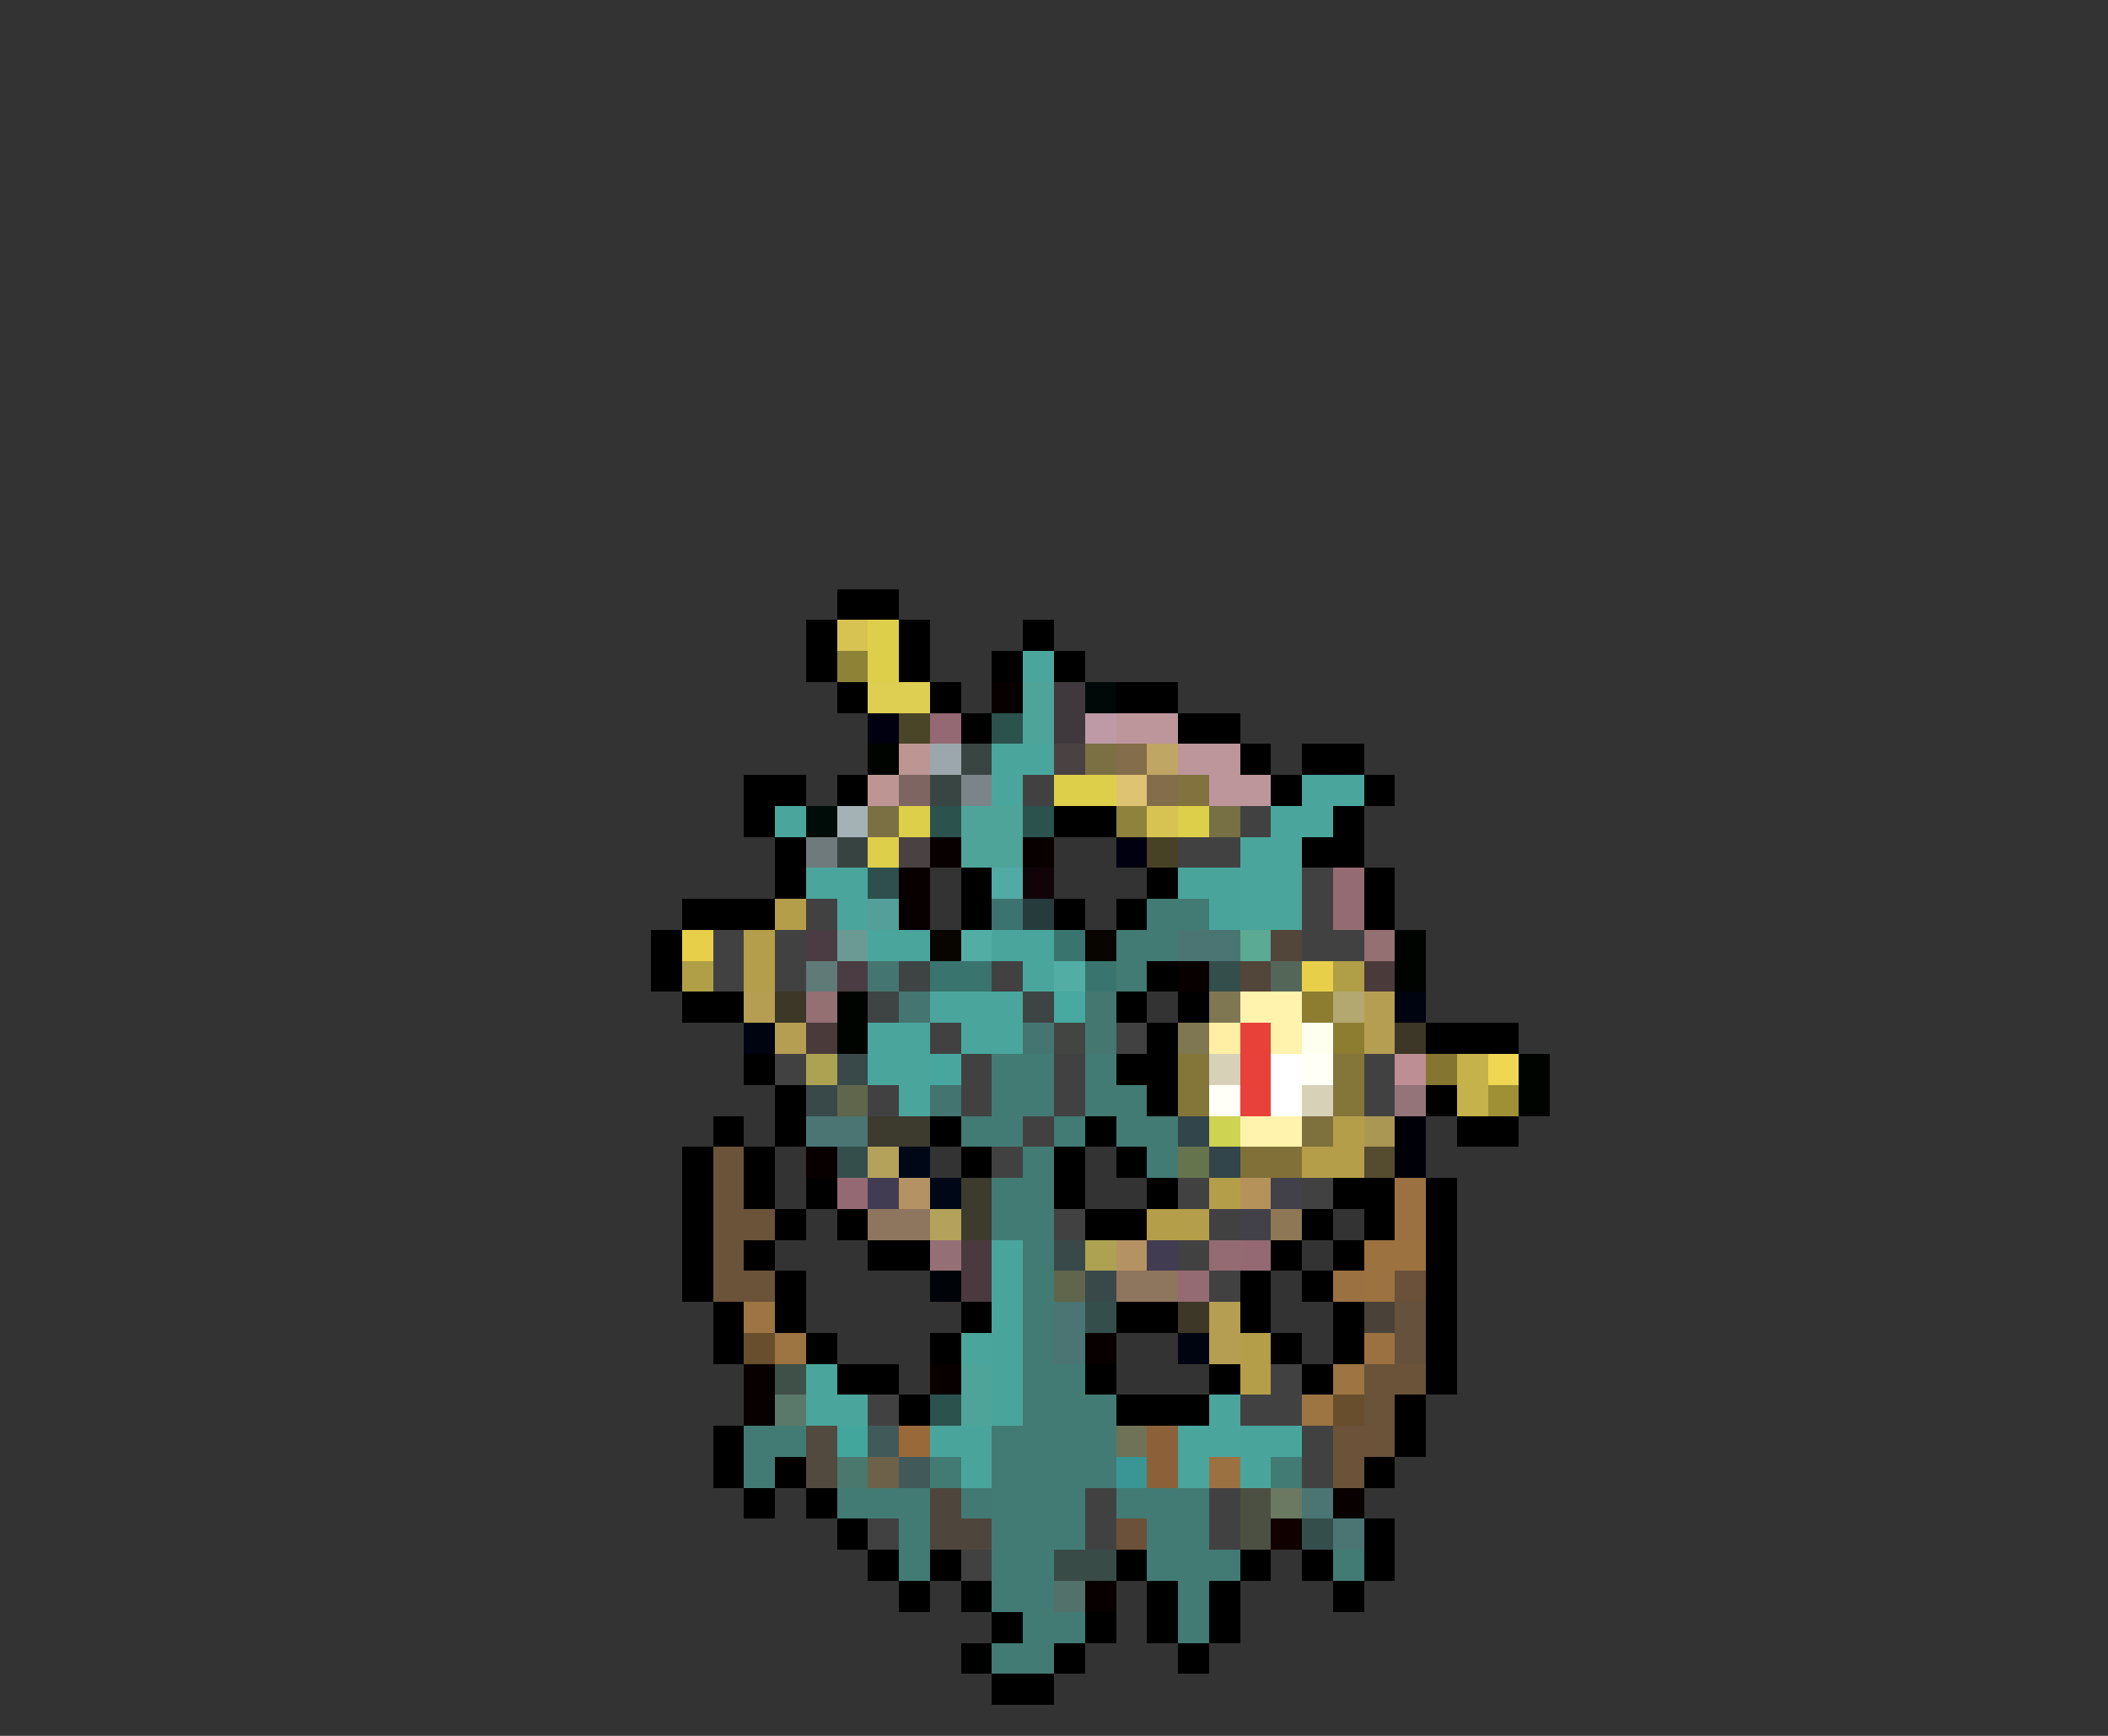 <svg xmlns="http://www.w3.org/2000/svg" viewBox="0 -0.5 68 56" shape-rendering="crispEdges">
<rect x="0" y="-0.5" width="68" height="56" fill="#333333" stroke="none"/>
<path stroke="#000000" d="M27 19h2M26 20h1M29 20h1M33 20h1M26 21h1M29 21h1M32 21h1M34 21h1M27 22h1M30 22h1M36 22h2M31 23h1M38 23h2M40 24h1M42 24h2M24 25h2M27 25h1M41 25h1M44 25h1M24 26h1M34 26h2M43 26h1M25 27h1M42 27h2M25 28h1M31 28h1M37 28h1M44 28h1M22 29h3M31 29h1M34 29h1M36 29h1M44 29h1M21 30h1M21 31h1M37 31h1M22 32h2M36 32h1M38 32h1M37 33h1M46 33h3M24 34h1M36 34h2M25 35h1M37 35h1M46 35h1M23 36h1M25 36h1M30 36h1M35 36h1M47 36h2M22 37h1M24 37h1M31 37h1M34 37h1M36 37h1M22 38h1M24 38h1M26 38h1M34 38h1M37 38h1M43 38h2M46 38h1M22 39h1M25 39h1M27 39h1M35 39h2M42 39h1M44 39h1M46 39h1M22 40h1M24 40h1M28 40h2M41 40h1M43 40h1M46 40h1M22 41h1M25 41h1M40 41h1M42 41h1M46 41h1M23 42h1M25 42h1M31 42h1M36 42h2M40 42h1M43 42h1M46 42h1M23 43h1M26 43h1M30 43h1M41 43h1M43 43h1M46 43h1M27 44h2M35 44h1M39 44h1M42 44h1M46 44h1M29 45h1M36 45h3M45 45h1M23 46h1M45 46h1M23 47h1M25 47h1M44 47h1M24 48h1M26 48h1M27 49h1M44 49h1M28 50h1M30 50h1M36 50h1M40 50h1M42 50h1M44 50h1M29 51h1M31 51h1M37 51h1M39 51h1M43 51h1M32 52h1M35 52h1M37 52h1M39 52h1M31 53h1M34 53h1M38 53h1M32 54h2" />
<path stroke="#d6c352" d="M27 20h1M37 26h1" />
<path stroke="#decf4a" d="M28 20h1M28 21h1M34 25h2M29 26h1M38 26h1M28 27h1" />
<path stroke="#8e8236" d="M27 21h1" />
<path stroke="#4aa69c" d="M33 21h1M32 24h2M32 25h1M42 25h2M25 26h1M41 26h2M40 27h2M26 28h2M27 29h1M28 30h2M32 30h2M33 31h1M30 32h3M28 33h2M31 33h2M28 34h2M29 35h1M31 43h1M26 44h1M26 45h2M39 45h1M38 46h2M38 47h1" />
<path stroke="#decf52" d="M28 22h2" />
<path stroke="#080000" d="M32 22h1M30 27h1M33 27h1M29 28h1M29 29h1M38 31h1M26 37h1M35 43h1M24 44h1M30 44h1M24 45h1M43 48h1M35 51h1" />
<path stroke="#4fa49a" d="M33 22h1M33 23h1M31 26h2M31 27h2M31 44h1M31 45h1" />
<path stroke="#3f383c" d="M34 22h1M34 23h1" />
<path stroke="#000808" d="M35 22h1" />
<path stroke="#000010" d="M28 23h1M36 27h1" />
<path stroke="#4a4526" d="M29 23h1" />
<path stroke="#946973" d="M30 23h1M27 38h1M40 40h1" />
<path stroke="#2b524d" d="M32 23h1M30 26h1M33 26h1M30 45h1" />
<path stroke="#bd9aa5" d="M35 23h1" />
<path stroke="#bd969c" d="M36 23h2M38 24h2M39 25h2" />
<path stroke="#000400" d="M28 24h1M45 30h1M45 31h1M27 32h1M27 33h1M49 34h1M49 35h1" />
<path stroke="#bd9694" d="M29 24h1M28 25h1" />
<path stroke="#9ca6ad" d="M30 24h1" />
<path stroke="#394542" d="M31 24h1M30 25h1" />
<path stroke="#4a4142" d="M34 24h1M29 27h1" />
<path stroke="#7b7044" d="M35 24h1M28 26h1" />
<path stroke="#846d4a" d="M36 24h1M37 25h1" />
<path stroke="#c0a665" d="M37 24h1" />
<path stroke="#7e6562" d="M29 25h1" />
<path stroke="#7b8589" d="M31 25h1" />
<path stroke="#424142" d="M33 25h1M40 26h1M38 27h2M42 28h1M26 29h1M42 29h1M23 30h1M25 30h1M42 30h2M23 31h1M25 31h1M32 31h1M30 33h1M36 33h1M25 34h1M31 34h1M34 34h1M44 34h1M28 35h1M31 35h1M34 35h1M44 35h1M33 36h1M32 37h1M38 38h1M42 38h1M34 39h1M39 39h1M38 40h1M39 41h1M41 44h1M28 45h1M40 45h2M42 46h1M42 47h1M35 48h1M39 48h1M28 49h1M35 49h1M39 49h1M31 50h1" />
<path stroke="#dec373" d="M36 25h1" />
<path stroke="#81723e" d="M38 25h1" />
<path stroke="#000c08" d="M26 26h1" />
<path stroke="#a5b2b5" d="M27 26h1" />
<path stroke="#8e823c" d="M36 26h1" />
<path stroke="#767044" d="M39 26h1" />
<path stroke="#6e7a7b" d="M26 27h1" />
<path stroke="#374341" d="M27 27h1" />
<path stroke="#474126" d="M37 27h1" />
<path stroke="#2e4f4d" d="M28 28h1" />
<path stroke="#52aaa5" d="M32 28h1" />
<path stroke="#100408" d="M33 28h1" />
<path stroke="#49a59c" d="M38 28h2M39 29h1M32 40h1M32 41h1M32 42h1M32 43h1M32 44h1M32 45h1M30 46h2M40 46h2M31 47h1M40 47h1" />
<path stroke="#4aa59c" d="M40 28h2M40 29h2" />
<path stroke="#946b73" d="M43 28h1M43 29h1M39 40h1M38 41h1" />
<path stroke="#b59e4a" d="M25 29h1M24 30h1M24 31h1M43 36h1M42 37h2M39 38h1M37 39h2M40 43h1M40 44h1" />
<path stroke="#549f9a" d="M28 29h1" />
<path stroke="#3c7270" d="M32 29h1" />
<path stroke="#263b3c" d="M33 29h1" />
<path stroke="#427b73" d="M37 29h1M36 30h2M36 31h1M32 34h2M35 34h1M32 35h2M35 35h2M31 36h2M34 36h1M36 36h2M33 37h1M37 37h1M32 38h2M32 39h2M34 44h1M34 45h2M24 46h2M32 46h4M24 47h1M32 47h4M27 48h3M32 48h3M38 48h1M29 49h1M32 49h3M38 49h1M29 50h1M32 50h2M37 50h3M43 50h1M32 51h2M38 51h1M33 52h2M38 52h1M32 53h2" />
<path stroke="#417b73" d="M38 29h1M33 40h1M33 41h1M33 42h1M33 43h1M33 44h1M33 45h1M30 47h1M41 47h1M36 48h2M37 49h1" />
<path stroke="#e7cf4a" d="M22 30h1M42 31h1" />
<path stroke="#4a3c42" d="M26 30h1M27 31h1" />
<path stroke="#6b9a94" d="M27 30h1" />
<path stroke="#080400" d="M30 30h1M35 30h1" />
<path stroke="#52aea5" d="M31 30h1M34 31h1" />
<path stroke="#39756e" d="M34 30h1M30 31h2M35 31h1" />
<path stroke="#4a7573" d="M38 30h2M26 36h2M34 42h1M34 43h1M42 48h1M43 49h1" />
<path stroke="#5aaa94" d="M40 30h1" />
<path stroke="#524539" d="M41 30h1M40 31h1" />
<path stroke="#947073" d="M44 30h1M26 32h1" />
<path stroke="#b09f47" d="M22 31h1M43 31h1" />
<path stroke="#607a78" d="M26 31h1" />
<path stroke="#447570" d="M28 31h1M29 32h1M33 33h1" />
<path stroke="#3e4444" d="M29 31h1M28 32h1M33 32h1" />
<path stroke="#344e4c" d="M39 31h1M27 37h1M35 42h1M42 49h1" />
<path stroke="#546657" d="M41 31h1" />
<path stroke="#4a3a39" d="M44 31h1M26 33h1" />
<path stroke="#b59e52" d="M24 32h1M44 32h1M25 33h1M44 33h1M39 42h1M39 43h1" />
<path stroke="#3c3726" d="M25 32h1M45 33h1M38 42h1" />
<path stroke="#47a99f" d="M34 32h1" />
<path stroke="#447770" d="M35 32h1M35 33h1" />
<path stroke="#7f7752" d="M39 32h1M38 33h1" />
<path stroke="#fff3ad" d="M40 32h2M41 33h1M40 36h2" />
<path stroke="#8c7d31" d="M42 32h1M43 33h1" />
<path stroke="#b2a870" d="M43 32h1" />
<path stroke="#000410" d="M45 32h1M24 33h1M38 43h1" />
<path stroke="#424542" d="M34 33h1" />
<path stroke="#ffefa5" d="M39 33h1" />
<path stroke="#e74139" d="M40 33h1M40 34h1M40 35h1" />
<path stroke="#ffffef" d="M42 33h1" />
<path stroke="#ada252" d="M26 34h1M35 40h1" />
<path stroke="#39494a" d="M27 34h1M26 35h1M34 40h1M35 41h1" />
<path stroke="#47a79f" d="M30 34h1" />
<path stroke="#847539" d="M38 34h1M43 34h1M38 35h1M43 35h1" />
<path stroke="#d6d1b7" d="M39 34h1M42 35h1" />
<path stroke="#ffffff" d="M41 34h1M41 35h1" />
<path stroke="#fffff7" d="M42 34h1M39 35h1" />
<path stroke="#bd8e94" d="M45 34h1" />
<path stroke="#847631" d="M46 34h1" />
<path stroke="#c6b24a" d="M47 34h1M47 35h1" />
<path stroke="#efd752" d="M48 34h1" />
<path stroke="#5f664c" d="M27 35h1M34 41h1" />
<path stroke="#447470" d="M30 35h1" />
<path stroke="#947478" d="M45 35h1" />
<path stroke="#9f9036" d="M48 35h1" />
<path stroke="#3c3b2e" d="M28 36h2M31 38h1M31 39h1" />
<path stroke="#31454a" d="M38 36h1M39 37h1" />
<path stroke="#ced352" d="M39 36h1" />
<path stroke="#7f713d" d="M42 36h1" />
<path stroke="#aa9754" d="M44 36h1" />
<path stroke="#000008" d="M45 36h1M45 37h1" />
<path stroke="#6b5339" d="M23 37h1M23 38h1M23 39h2M23 40h1M23 41h2M44 44h2M44 45h1M44 46h1" />
<path stroke="#b5a25a" d="M28 37h1M30 39h1" />
<path stroke="#000818" d="M29 37h1M30 38h1" />
<path stroke="#65744c" d="M38 37h1" />
<path stroke="#817139" d="M40 37h2" />
<path stroke="#554b2e" d="M44 37h1" />
<path stroke="#423c52" d="M28 38h1M37 40h1" />
<path stroke="#b59263" d="M29 38h1M36 40h1" />
<path stroke="#b5925a" d="M40 38h1" />
<path stroke="#42414a" d="M41 38h1M40 39h1" />
<path stroke="#9c7142" d="M45 38h1M45 39h1M43 41h1M44 43h1M39 47h1" />
<path stroke="#8e755d" d="M28 39h2M36 41h2" />
<path stroke="#8e7754" d="M41 39h1" />
<path stroke="#947076" d="M30 40h1" />
<path stroke="#4a3a3f" d="M31 40h1M31 41h1" />
<path stroke="#9c7241" d="M44 40h2M44 41h1" />
<path stroke="#000408" d="M30 41h1" />
<path stroke="#6b5139" d="M45 41h1M36 49h1" />
<path stroke="#9c7542" d="M24 42h1M25 43h1M43 44h1M42 45h1" />
<path stroke="#4a4139" d="M44 42h1" />
<path stroke="#65513c" d="M45 42h1M45 43h1" />
<path stroke="#684e2c" d="M24 43h1M43 45h1" />
<path stroke="#3e5047" d="M25 44h1" />
<path stroke="#5a796b" d="M25 45h1" />
<path stroke="#524a3e" d="M26 46h1M26 47h1" />
<path stroke="#42a69c" d="M27 46h1" />
<path stroke="#42595a" d="M28 46h1M29 47h1" />
<path stroke="#9a6939" d="M29 46h1" />
<path stroke="#707257" d="M36 46h1" />
<path stroke="#8c6139" d="M37 46h1M37 47h1" />
<path stroke="#6b5239" d="M43 46h1M43 47h1" />
<path stroke="#4a786d" d="M27 47h1" />
<path stroke="#6e6149" d="M28 47h1" />
<path stroke="#399694" d="M36 47h1" />
<path stroke="#4e463d" d="M30 48h1M30 49h2" />
<path stroke="#427973" d="M31 48h1" />
<path stroke="#4c5042" d="M40 48h1M40 49h1" />
<path stroke="#6b7963" d="M41 48h1" />
<path stroke="#100000" d="M41 49h1" />
<path stroke="#394b47" d="M34 50h2" />
<path stroke="#52716b" d="M34 51h1" />
</svg>